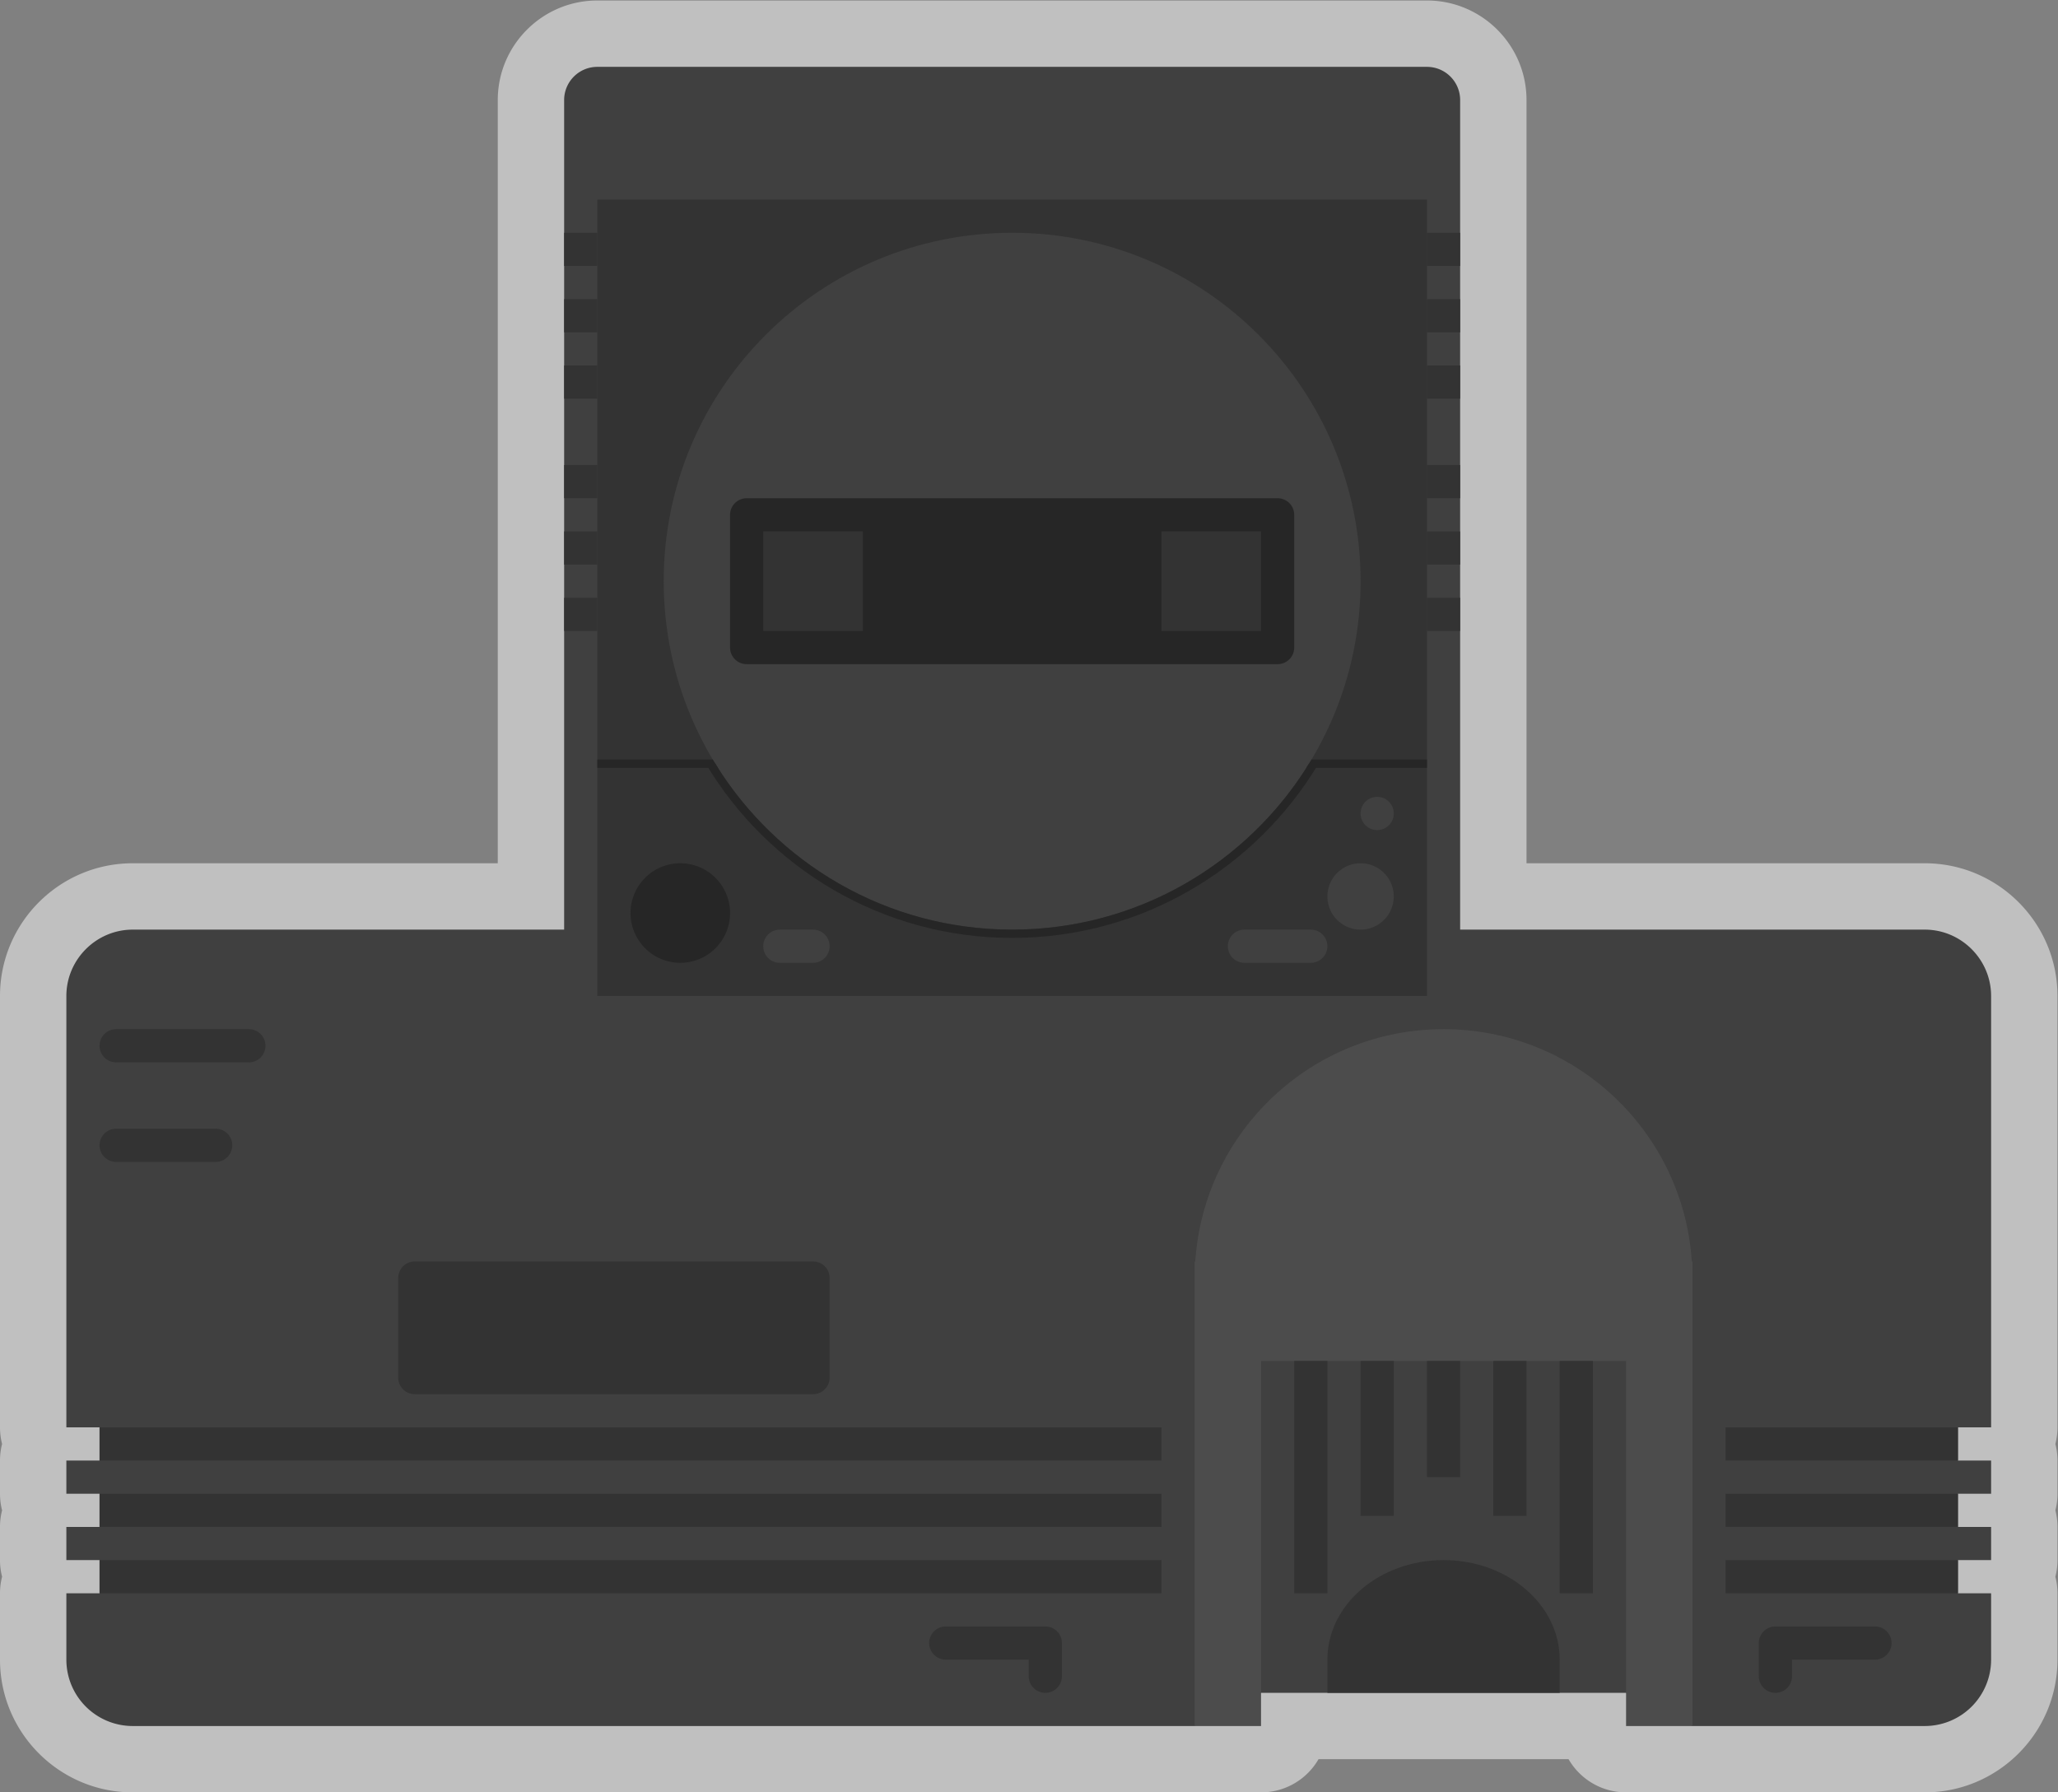 <svg xmlns="http://www.w3.org/2000/svg" xml:space="preserve" width="330.667" height="288"><rect width="100%" height="100%" fill="#808080" stroke="none"/><defs><clipPath id="a" clipPathUnits="userSpaceOnUse"><path d="M0 256h256V0H0Z"/></clipPath><clipPath id="b" clipPathUnits="userSpaceOnUse"><path d="M4 236h248V20H4Z"/></clipPath></defs><g clip-path="url(#a)" transform="matrix(1.333 0 0 -1.333 -5.333 314.667)"><g clip-path="url(#b)" style="opacity:.5"><path d="M0 0c0 8.822-7.178 16-16 16h-48v92c0 6.617-5.383 12-12 12h-100c-6.617 0-12-5.383-12-12V16h-44c-8.822 0-16-7.178-16-16v-52a8 8 0 0 1 .252-2 8 8 0 0 1-.252-2v-4a8 8 0 0 1 .252-2 8 8 0 0 1-.252-2v-4a8 8 0 0 1 .252-2 8 8 0 0 1-.252-2v-8c0-8.822 7.178-16 16-16h136a8 8 0 0 1 6.93 4h30.14A8 8 0 0 1-52-96h36c8.822 0 16 7.178 16 16v8c0 .69-.088 1.36-.252 2 .164.64.252 1.31.252 2v4c0 .69-.088 1.36-.252 2 .164.64.252 1.31.252 2v4c0 .69-.088 1.36-.252 2 .164.64.252 1.31.252 2z" style="fill:#fff;fill-opacity:1;fill-rule:nonzero;stroke:none" transform="translate(252 116)"/></g><path d="M0 0v52c0 4.4-3.6 8-8 8h-60v32a4 4 0 0 1-4 4h-92a4 4 0 0 1-4-4V60h-56c-4.4 0-8-3.6-8-8V0h4v-4h-4v-4h4v-4h-4v-4h4v-4h-4v-8a8 8 0 0 1 8-8h128l8 4h44l8-4h28a8 8 0 0 1 8 8v8h-4v4h4v4h-4v4h4v4h-4v4z" style="fill:#404040;fill-opacity:1;fill-rule:nonzero;stroke:none" transform="translate(244 64)"/><path d="M144 60H16v4h128zm0-8H16v4h128zm0-8H16v4h128zm96 16h-28v4h28zm0-8h-28v4h28zm0-8h-28v4h28z" style="fill:#333;fill-opacity:1;fill-rule:nonzero;stroke:none"/><path d="M0 0c-1.029 15.635-14.03 28-29.926 28S-58.822 15.635-59.852 0h-.074v-56h8v44h44v-44h8V0Z" style="fill:#4c4c4c;fill-opacity:1;fill-rule:nonzero;stroke:none" transform="translate(207.926 84)"/><path d="M0 0v4c0 6.627-6.268 12-14 12s-14-5.373-14-12V0Z" style="fill:#333;fill-opacity:1;fill-rule:nonzero;stroke:none" transform="translate(192 32)"/><path d="M164 44h-4v28h4zm8 9.333h-4V72h4zM180 58h-4v14h4zm8-4.667h-4V72h4zM196 44h-4v28h4z" style="fill:#333;fill-opacity:1;fill-rule:nonzero;stroke:none"/><path d="M0 0h-16a2 2 0 0 0 0 4H0a2 2 0 0 0 0-4" style="fill:#333;fill-opacity:1;fill-rule:nonzero;stroke:none" transform="translate(34 108)"/><path d="M0 0h-12a2 2 0 0 0 0 4H0a2 2 0 0 0 0-4" style="fill:#333;fill-opacity:1;fill-rule:nonzero;stroke:none" transform="translate(30 96)"/><path d="M0 0h-48a2 2 0 0 0-2 2v12a2 2 0 0 0 2 2H0a2 2 0 0 0 2-2V2a2 2 0 0 0-2-2" style="fill:#333;fill-opacity:1;fill-rule:nonzero;stroke:none" transform="translate(102 68)"/><path d="M0 0h-12a2 2 0 0 1 0-4h10v-2a2 2 0 0 1 4 0v4a2 2 0 0 1-2 2" style="fill:#333;fill-opacity:1;fill-rule:nonzero;stroke:none" transform="translate(130 40)"/><path d="M0 0h12a2 2 0 0 0 0-4H2v-2a2 2 0 0 0-4 0v4a2 2 0 0 0 2 2" style="fill:#333;fill-opacity:1;fill-rule:nonzero;stroke:none" transform="translate(218 40)"/><path d="M0 0h-100a4 4 0 0 1-4-4v-108H4V-4a4 4 0 0 1-4 4" style="fill:#404040;fill-opacity:1;fill-rule:nonzero;stroke:none" transform="translate(176 228)"/><path d="M176 116H76v96h100z" style="fill:#333;fill-opacity:1;fill-rule:nonzero;stroke:none"/><path d="M0 0c0-23.196-18.804-42-42-42S-84-23.196-84 0s18.804 42 42 42S0 23.196 0 0" style="fill:#404040;fill-opacity:1;fill-rule:nonzero;stroke:none" transform="translate(168 166)"/><path d="M0 0h-64a2 2 0 0 0-2 2v16a2 2 0 0 0 2 2H0a2 2 0 0 0 2-2V2a2 2 0 0 0-2-2" style="fill:#262626;fill-opacity:1;fill-rule:nonzero;stroke:none" transform="translate(158 156)"/><path d="M108 160H96v12h12zm48 0h-12v12h12z" style="fill:#333;fill-opacity:1;fill-rule:nonzero;stroke:none"/><path d="M0 0a6 6 0 0 0-12 0A6 6 0 0 0 0 0" style="fill:#262626;fill-opacity:1;fill-rule:nonzero;stroke:none" transform="translate(92 126)"/><path d="M0 0a4 4 0 1 0-8 0 4 4 0 0 0 8 0" style="fill:#404040;fill-opacity:1;fill-rule:nonzero;stroke:none" transform="translate(172 128)"/><path d="M0 0a2 2 0 1 0-4.001.001A2 2 0 0 0 0 0" style="fill:#404040;fill-opacity:1;fill-rule:nonzero;stroke:none" transform="translate(172 138)"/><path d="M0 0h-8a2 2 0 0 0 0 4h8a2 2 0 0 0 0-4" style="fill:#404040;fill-opacity:1;fill-rule:nonzero;stroke:none" transform="translate(162 120)"/><path d="M0 0h-4a2 2 0 0 0 0 4h4a2 2 0 0 0 0-4" style="fill:#404040;fill-opacity:1;fill-rule:nonzero;stroke:none" transform="translate(102 120)"/><path d="M0 0v-1h14.543c-.21.331-.421.663-.623 1z" style="fill:#262626;fill-opacity:1;fill-rule:nonzero;stroke:none" transform="translate(76 144.5)"/><path d="M0 0h-13.92a43 43 0 0 0-.623-1H0Z" style="fill:#262626;fill-opacity:1;fill-rule:nonzero;stroke:none" transform="translate(176 144.5)"/><path d="M0 0c-7.394-11.999-20.649-20-35.777-20s-28.384 8.001-35.778 20h-1.15c7.515-12.565 21.252-21 36.928-21C-20.103-21-6.364-12.565 1.15 0z" style="fill:#262626;fill-opacity:1;fill-rule:nonzero;stroke:none" transform="translate(161.777 144)"/><path d="M76 204h-4v4h4zm0-8h-4v4h4zm0-8h-4v4h4zm0-12h-4v4h4zm0-8h-4v4h4zm0-8h-4v4h4zm104 44h-4v4h4zm0-8h-4v4h4zm0-8h-4v4h4zm0-12h-4v4h4zm0-8h-4v4h4zm0-8h-4v4h4z" style="fill:#333;fill-opacity:1;fill-rule:nonzero;stroke:none"/></g></svg>